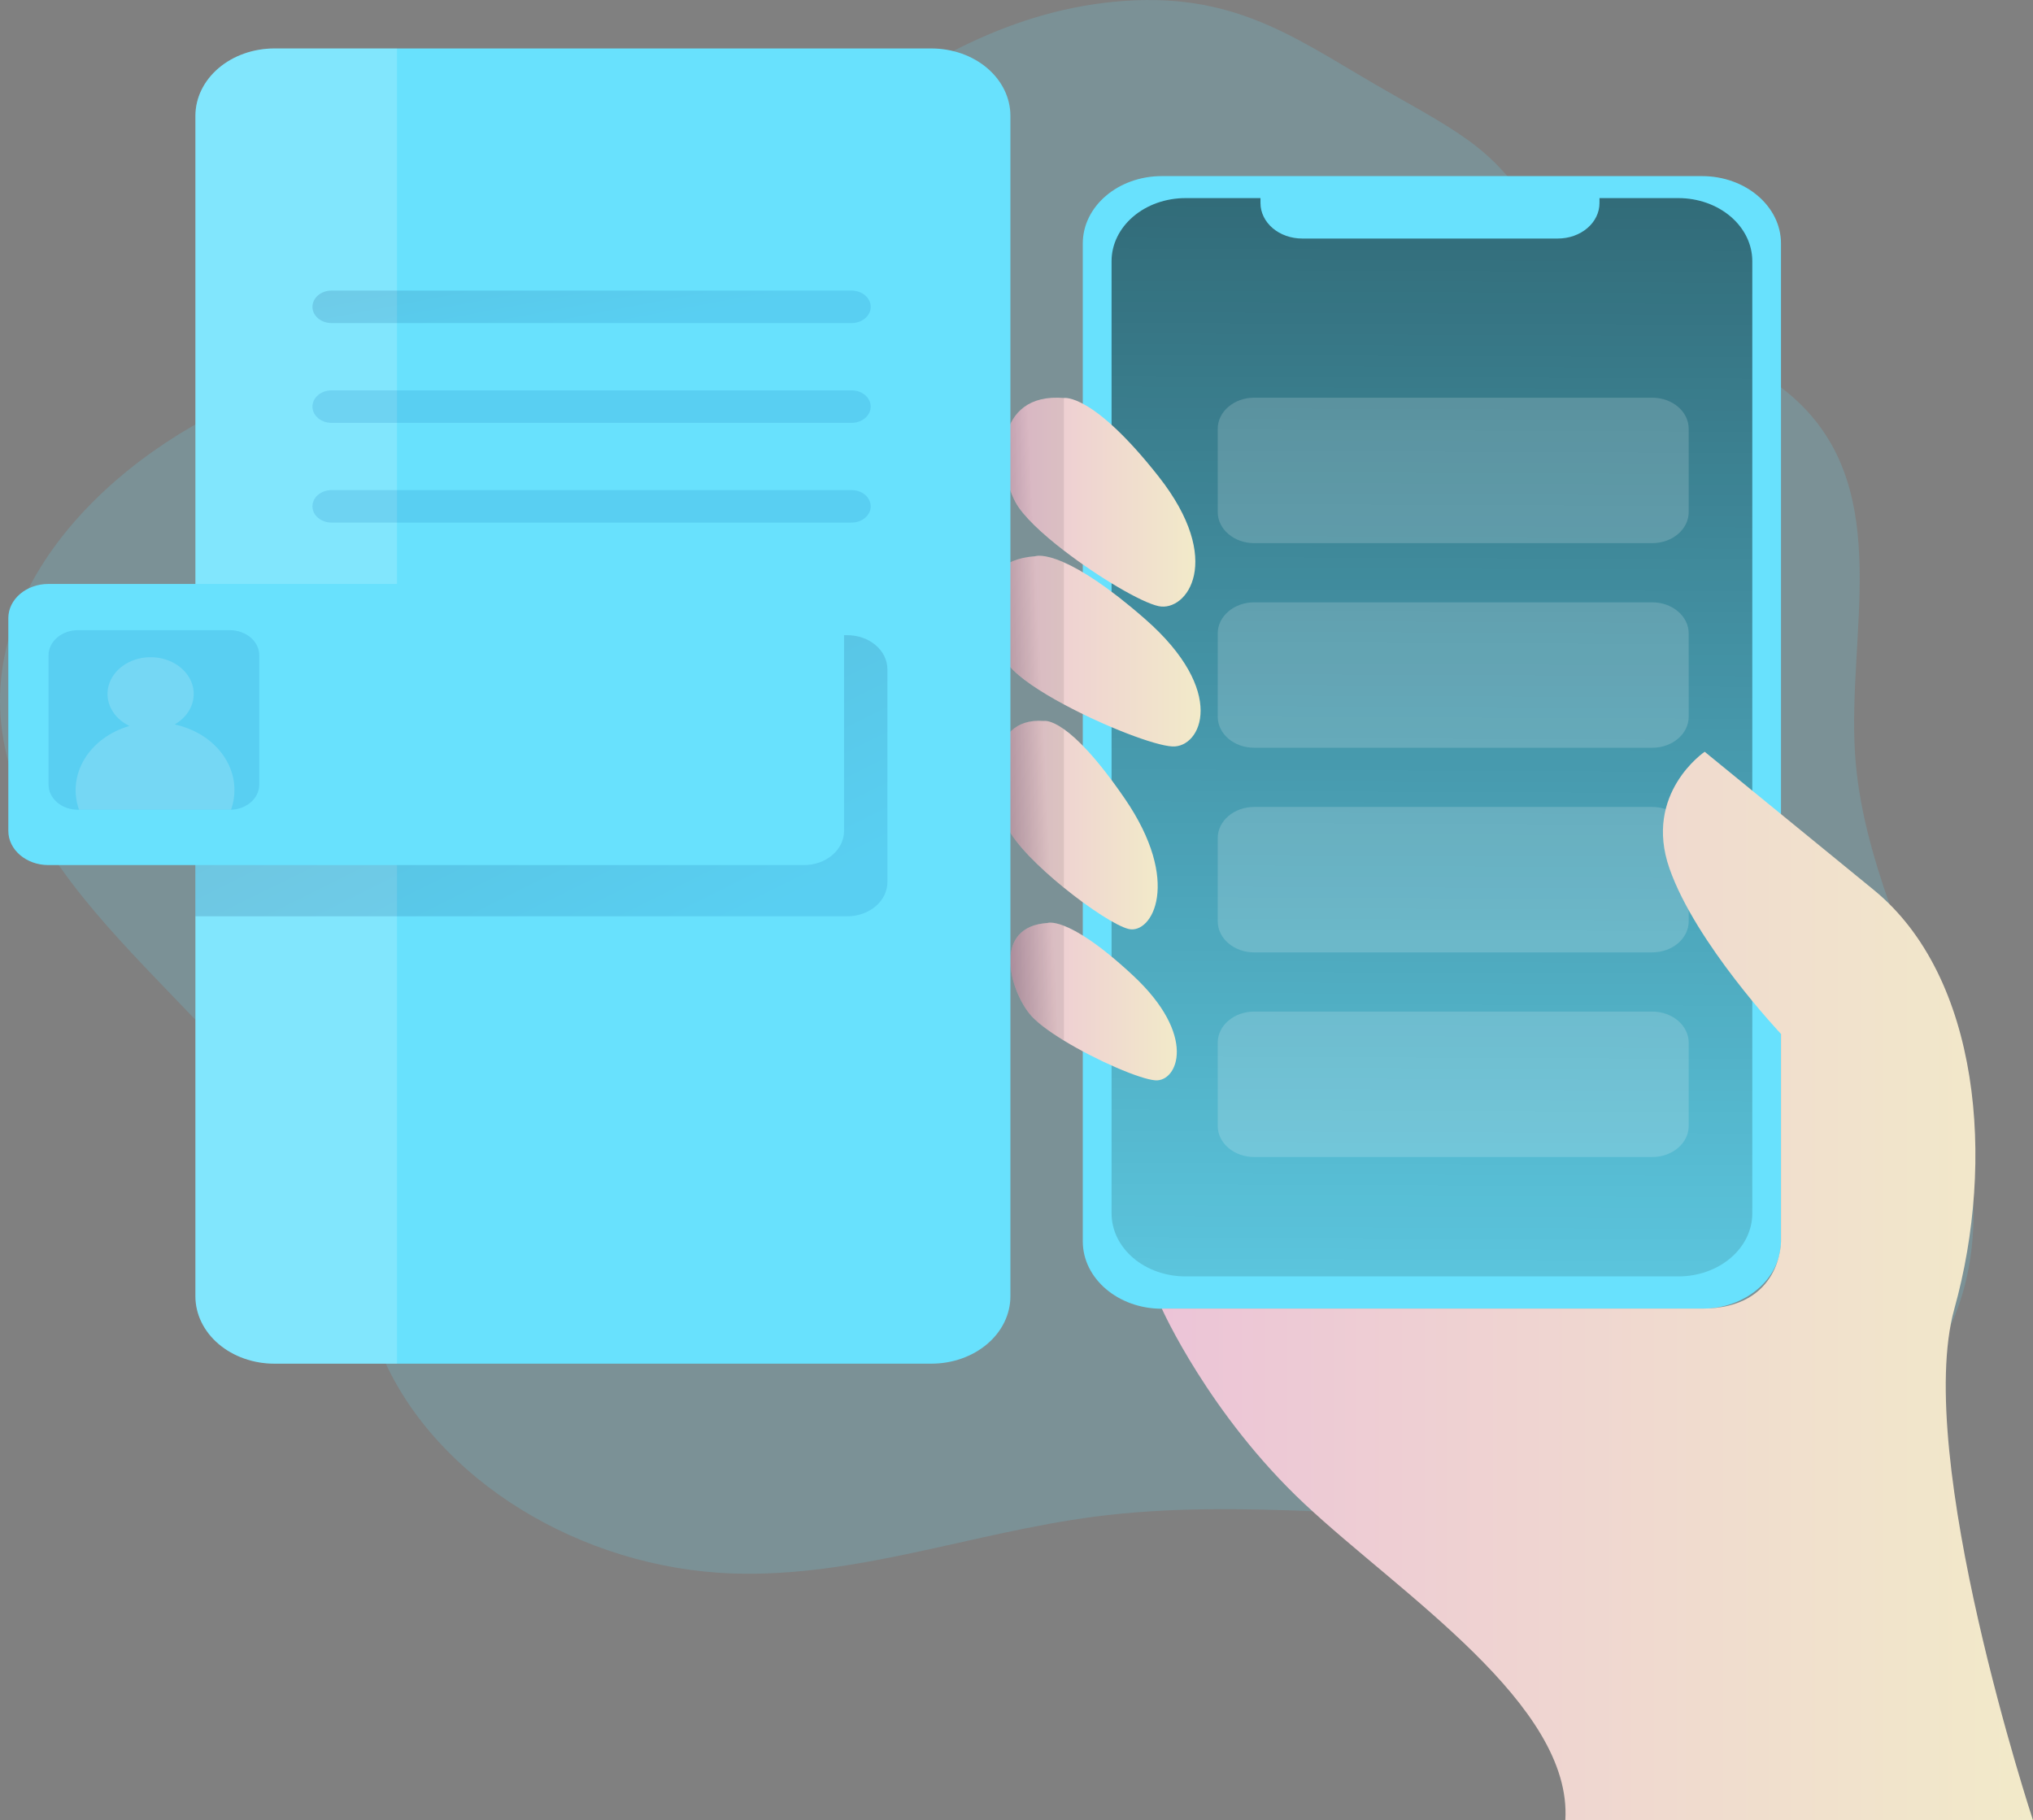 <svg width="516" height="462" viewBox="0 0 516 462" fill="none" xmlns="http://www.w3.org/2000/svg">
<rect x="0" y="0" width="516" height="462" fill="#808080" stroke="none"/>
<g clip-path="url(#clip0_320_12051)">
<path opacity="0.18" d="M285.413 0.224C228.691 4.208 193.708 54.836 142.675 76.332C119.749 85.993 93.919 89.536 70.403 98.099C30.402 112.657 -3.347 146.345 0.263 183.296C4.945 231.193 65.531 260.936 84.574 306.164C89.827 318.649 91.751 332.016 97.167 344.438C110.685 375.449 147.32 398.075 186.078 399.359C217.206 400.388 246.909 388.978 277.71 384.956C315.416 380.021 353.856 386.263 392.024 385.157C430.192 384.051 471.862 372.99 490.579 344.647C505.73 321.697 502.029 293.107 493.646 267.758C485.263 242.41 472.534 217.672 470.837 191.372C468.878 160.748 480.536 125.467 456.82 102.416C439.219 85.266 406.713 81.221 394.156 61.109C380.602 39.45 375.848 36.565 353.058 23.724C330.522 10.999 315.125 -1.864 285.413 0.224Z" fill="#68E1FD"/>
<path d="M431.979 44.695H294.884C283.805 44.695 274.824 52.352 274.824 61.798V315.06C274.824 324.505 283.805 332.163 294.884 332.163H431.979C443.057 332.163 452.038 324.505 452.038 315.06V61.798C452.038 52.352 443.057 44.695 431.979 44.695Z" fill="#68E1FD"/>
<path d="M444.754 66.261V307.974C444.752 312.214 442.775 316.278 439.258 319.275C435.742 322.272 430.973 323.956 426.001 323.956H300.864C295.895 323.951 291.131 322.266 287.618 319.27C284.106 316.273 282.131 312.211 282.129 307.974V66.269C282.131 62.03 284.107 57.966 287.621 54.968C291.135 51.97 295.901 50.284 300.873 50.28H319.925V51.541C319.925 52.722 320.198 53.892 320.728 54.983C321.258 56.075 322.036 57.066 323.015 57.902C323.995 58.737 325.158 59.4 326.439 59.852C327.719 60.304 329.091 60.537 330.476 60.537H395.418C396.803 60.538 398.176 60.306 399.457 59.854C400.737 59.402 401.901 58.74 402.881 57.904C403.861 57.069 404.638 56.077 405.168 54.984C405.698 53.893 405.97 52.722 405.969 51.541V50.28H426.01C430.98 50.284 435.745 51.969 439.259 54.965C442.773 57.961 444.749 62.024 444.754 66.261Z" fill="#68E1FD"/>
<path opacity="0.81" d="M444.754 66.261V307.974C444.752 312.214 442.775 316.278 439.258 319.275C435.742 322.272 430.973 323.956 426.001 323.956H300.864C295.895 323.951 291.131 322.266 287.618 319.27C284.106 316.273 282.131 312.211 282.129 307.974V66.269C282.131 62.03 284.107 57.966 287.621 54.968C291.135 51.97 295.901 50.284 300.873 50.28H319.925V51.541C319.925 52.722 320.198 53.892 320.728 54.983C321.258 56.075 322.036 57.066 323.015 57.902C323.995 58.737 325.158 59.4 326.439 59.852C327.719 60.304 329.091 60.537 330.476 60.537H395.418C396.803 60.538 398.176 60.306 399.457 59.854C400.737 59.402 401.901 58.74 402.881 57.904C403.861 57.069 404.638 56.077 405.168 54.984C405.698 53.893 405.97 52.722 405.969 51.541V50.28H426.01C430.98 50.284 435.745 51.969 439.259 54.965C442.773 57.961 444.749 62.024 444.754 66.261Z" fill="url(#paint0_linear_320_12051)"/>
<path opacity="0.17" d="M419.36 204.808H318.328C313.217 204.808 309.074 208.341 309.074 212.698V233.831C309.074 238.189 313.217 241.721 318.328 241.721H419.36C424.471 241.721 428.614 238.189 428.614 233.831V212.698C428.614 208.341 424.471 204.808 419.36 204.808Z" fill="white"/>
<path opacity="0.17" d="M419.36 256.743H318.328C313.217 256.743 309.074 260.276 309.074 264.633V285.766C309.074 290.124 313.217 293.656 318.328 293.656H419.36C424.471 293.656 428.614 290.124 428.614 285.766V264.633C428.614 260.276 424.471 256.743 419.36 256.743Z" fill="white"/>
<path d="M475.537 225.825L432.669 190.799C432.669 190.799 417.064 201.335 423.724 220.402C430.383 239.47 452.039 262.421 452.039 262.421V315.021C452.039 315.021 452.284 332.131 431.971 332.131H294.885C294.885 332.131 306.842 358.973 331.175 381.761C355.507 404.55 399.164 432.698 397.295 462H516C516 462 485.589 369.71 496.041 332.162C506.492 294.615 502.591 247.909 475.537 225.825Z" fill="url(#paint1_linear_320_12051)"/>
<path d="M294.087 153.848C289.75 152.943 278.881 146.553 270.026 139.723C264.401 135.391 259.584 130.882 257.76 127.478C253.061 118.722 252.235 99.546 270.026 101.015C270.026 101.015 277.284 99.608 294.087 120.965C310.889 142.322 301.181 155.333 294.087 153.848Z" fill="url(#paint2_linear_320_12051)"/>
<path d="M297.552 189.454C293.016 189.222 280.314 184.325 269.999 178.763C263.938 175.499 258.658 172.003 256.263 169.079C249.785 161.189 244.931 142.454 262.75 141.177C262.75 141.177 264.764 140.404 270.008 142.725C274.39 144.651 281.022 148.696 290.63 157.105C311.687 175.538 304.864 189.825 297.552 189.454Z" fill="url(#paint3_linear_320_12051)"/>
<path d="M286.501 235.788C283.489 235.092 276.603 230.644 270.025 225.291C263.674 220.147 257.677 214.168 255.636 209.89C251.463 201.149 250.193 181.834 264.944 182.987C264.944 182.987 266.514 182.577 270.025 185.06C273.337 187.381 278.381 192.331 285.448 202.635C300.028 223.853 292.398 237.142 286.501 235.788Z" fill="url(#paint4_linear_320_12051)"/>
<path d="M293.269 274.194C289.449 273.946 278.344 269.181 270.025 264.092C266.105 261.694 262.767 259.226 261.161 257.13C256.08 250.593 252.088 235.161 265.869 234.256C265.869 234.256 267.04 233.808 270.025 234.96C273.336 236.237 278.898 239.501 287.562 247.569C304.001 262.877 298.894 274.557 293.269 274.194Z" fill="url(#paint5_linear_320_12051)"/>
<path opacity="0.17" d="M419.36 100.938H318.328C313.217 100.938 309.074 104.471 309.074 108.829V129.961C309.074 134.319 313.217 137.851 318.328 137.851H419.36C424.471 137.851 428.614 134.319 428.614 129.961V108.829C428.614 104.471 424.471 100.938 419.36 100.938Z" fill="white"/>
<path opacity="0.17" d="M419.36 152.873H318.328C313.217 152.873 309.074 156.406 309.074 160.763V181.896C309.074 186.254 313.217 189.786 318.328 189.786H419.36C424.471 189.786 428.614 186.254 428.614 181.896V160.763C428.614 156.406 424.471 152.873 419.36 152.873Z" fill="white"/>
<path opacity="0.81" d="M270.026 101.015V139.692C264.401 135.36 259.584 130.851 257.76 127.447C253.097 118.722 252.235 99.546 270.026 101.015Z" fill="url(#paint6_linear_320_12051)"/>
<path opacity="0.81" d="M270.026 142.717V178.763C263.966 175.499 258.685 172.003 256.29 169.079C249.812 161.189 244.959 142.454 262.777 141.177C262.777 141.177 264.791 140.435 270.026 142.717Z" fill="url(#paint7_linear_320_12051)"/>
<path opacity="0.81" d="M270.025 185.06V225.284C263.674 220.14 257.677 214.16 255.636 209.883C251.463 201.142 250.193 181.827 264.944 182.979C264.944 182.987 266.514 182.554 270.025 185.06Z" fill="url(#paint8_linear_320_12051)"/>
<path opacity="0.81" d="M270.025 234.96V264.092C266.105 261.694 262.767 259.226 261.161 257.13C256.08 250.593 252.088 235.161 265.869 234.256C265.869 234.256 267.04 233.808 270.025 234.96Z" fill="url(#paint9_linear_320_12051)"/>
<path d="M256.453 29.394V329.007C256.454 331.251 255.937 333.474 254.93 335.548C253.924 337.622 252.448 339.507 250.587 341.094C248.725 342.682 246.516 343.941 244.084 344.8C241.651 345.66 239.045 346.102 236.412 346.102H69.641C67.008 346.102 64.401 345.66 61.969 344.8C59.537 343.941 57.328 342.682 55.466 341.094C53.605 339.507 52.129 337.622 51.123 335.548C50.116 333.474 49.598 331.251 49.6 329.007V29.394C49.598 27.15 50.116 24.927 51.123 22.853C52.129 20.779 53.605 18.894 55.466 17.307C57.328 15.719 59.537 14.46 61.969 13.601C64.401 12.742 67.008 12.299 69.641 12.299H236.412C239.045 12.299 241.651 12.742 244.084 13.601C246.516 14.46 248.725 15.719 250.587 17.307C252.448 18.894 253.924 20.779 254.93 22.853C255.937 24.927 256.454 27.15 256.453 29.394Z" fill="#68E1FD"/>
<path opacity="0.17" d="M100.751 12.299V346.102H69.641C67.008 346.102 64.401 345.66 61.969 344.8C59.537 343.941 57.328 342.682 55.466 341.094C53.605 339.507 52.129 337.622 51.123 335.548C50.116 333.474 49.598 331.251 49.6 329.007V29.394C49.598 27.15 50.116 24.927 51.123 22.853C52.129 20.779 53.605 18.894 55.466 17.307C57.328 15.719 59.537 14.46 61.969 13.601C64.401 12.742 67.008 12.299 69.641 12.299H100.751Z" fill="white"/>
<path opacity="0.19" d="M225.235 169.875V223.884C225.235 226.183 224.163 228.389 222.256 230.015C220.349 231.641 217.762 232.555 215.064 232.555H49.6V161.212H215.064C216.4 161.211 217.722 161.434 218.956 161.869C220.19 162.304 221.311 162.942 222.255 163.747C223.2 164.551 223.949 165.507 224.46 166.558C224.972 167.61 225.235 168.737 225.235 169.875Z" fill="url(#paint10_linear_320_12051)"/>
<path d="M204.059 148.209H12.284C6.667 148.209 2.113 152.091 2.113 156.88V210.888C2.113 215.677 6.667 219.56 12.284 219.56H204.059C209.676 219.56 214.229 215.677 214.229 210.888V156.88C214.229 152.091 209.676 148.209 204.059 148.209Z" fill="#68E1FD"/>
<path opacity="0.19" d="M216.162 81.995H84.138C82.858 81.995 81.629 81.561 80.722 80.79C79.816 80.018 79.305 78.971 79.303 77.879C79.303 76.786 79.812 75.737 80.719 74.964C81.626 74.191 82.856 73.756 84.138 73.756H216.162C217.444 73.756 218.674 74.191 219.581 74.964C220.488 75.737 220.997 76.786 220.997 77.879C220.997 78.42 220.872 78.956 220.629 79.456C220.386 79.956 220.03 80.41 219.581 80.792C219.131 81.174 218.598 81.477 218.012 81.683C217.425 81.89 216.796 81.996 216.162 81.995Z" fill="url(#paint11_linear_320_12051)"/>
<path opacity="0.19" d="M216.162 107.32H84.138C82.856 107.32 81.626 106.885 80.719 106.112C79.812 105.339 79.303 104.29 79.303 103.197C79.305 102.105 79.816 101.058 80.722 100.286C81.629 99.515 82.858 99.082 84.138 99.082H216.162C216.796 99.081 217.425 99.186 218.012 99.393C218.598 99.599 219.131 99.902 219.581 100.284C220.03 100.666 220.386 101.12 220.629 101.62C220.872 102.12 220.997 102.656 220.997 103.197C220.997 104.29 220.488 105.339 219.581 106.112C218.674 106.885 217.444 107.32 216.162 107.32Z" fill="url(#paint12_linear_320_12051)"/>
<path opacity="0.19" d="M216.162 132.63H84.138C82.858 132.63 81.629 132.196 80.722 131.425C79.816 130.653 79.305 129.607 79.303 128.515C79.303 127.421 79.812 126.372 80.719 125.599C81.626 124.826 82.856 124.392 84.138 124.392H216.162C217.444 124.392 218.674 124.826 219.581 125.599C220.488 126.372 220.997 127.421 220.997 128.515C220.997 129.056 220.872 129.591 220.629 130.091C220.386 130.591 220.03 131.045 219.581 131.427C219.131 131.809 218.598 132.112 218.012 132.319C217.425 132.525 216.796 132.631 216.162 132.63Z" fill="url(#paint13_linear_320_12051)"/>
<path opacity="0.19" d="M65.803 166.31V199.161C65.802 200.803 65.058 202.38 63.726 203.565C62.394 204.75 60.577 205.45 58.654 205.52C58.545 205.528 58.436 205.528 58.327 205.52H19.796C17.813 205.52 15.912 204.848 14.51 203.653C13.108 202.458 12.32 200.836 12.32 199.146V166.31C12.32 165.473 12.514 164.644 12.889 163.872C13.265 163.099 13.816 162.396 14.511 161.805C15.205 161.214 16.029 160.745 16.936 160.426C17.843 160.106 18.815 159.942 19.796 159.943H58.327C59.308 159.942 60.28 160.106 61.187 160.426C62.094 160.745 62.918 161.214 63.613 161.805C64.307 162.396 64.858 163.099 65.234 163.872C65.609 164.644 65.803 165.473 65.803 166.31Z" fill="url(#paint14_linear_320_12051)"/>
<path opacity="0.17" d="M59.507 200.531C59.508 202.21 59.221 203.881 58.654 205.489C58.546 205.497 58.437 205.497 58.328 205.489H20.051C18.549 201.225 19.042 196.631 21.427 192.671C23.812 188.71 27.904 185.692 32.843 184.248C30.771 183.249 29.138 181.701 28.191 179.84C27.244 177.978 27.034 175.904 27.594 173.931C28.155 171.959 29.454 170.196 31.295 168.91C33.136 167.625 35.419 166.886 37.797 166.806C40.176 166.726 42.52 167.309 44.474 168.467C46.428 169.626 47.886 171.296 48.627 173.224C49.367 175.153 49.35 177.235 48.578 179.154C47.806 181.074 46.32 182.726 44.347 183.861C48.687 184.808 52.534 186.961 55.279 189.98C58.024 192.998 59.512 196.711 59.507 200.531Z" fill="white"/>
</g>
<defs>
<linearGradient id="paint0_linear_320_12051" x1="365.36" y1="-147.226" x2="363.19" y2="369.891" gradientUnits="userSpaceOnUse">
<stop/>
<stop offset="0.97" stop-opacity="0.1"/>
</linearGradient>
<linearGradient id="paint1_linear_320_12051" x1="294.885" y1="326.4" x2="516" y2="326.4" gradientUnits="userSpaceOnUse">
<stop stop-color="#ECC4D7"/>
<stop offset="0.42" stop-color="#EFD4D1"/>
<stop offset="1" stop-color="#F2EAC9"/>
</linearGradient>
<linearGradient id="paint2_linear_320_12051" x1="254.875" y1="127.447" x2="303.386" y2="127.447" gradientUnits="userSpaceOnUse">
<stop stop-color="#ECC4D7"/>
<stop offset="0.42" stop-color="#EFD4D1"/>
<stop offset="1" stop-color="#F2EAC9"/>
</linearGradient>
<linearGradient id="paint3_linear_320_12051" x1="250.411" y1="165.258" x2="304.728" y2="165.258" gradientUnits="userSpaceOnUse">
<stop stop-color="#ECC4D7"/>
<stop offset="0.42" stop-color="#EFD4D1"/>
<stop offset="1" stop-color="#F2EAC9"/>
</linearGradient>
<linearGradient id="paint4_linear_320_12051" x1="252.851" y1="209.411" x2="293.84" y2="209.411" gradientUnits="userSpaceOnUse">
<stop stop-color="#ECC4D7"/>
<stop offset="0.42" stop-color="#EFD4D1"/>
<stop offset="1" stop-color="#F2EAC9"/>
</linearGradient>
<linearGradient id="paint5_linear_320_12051" x1="256.452" y1="254.183" x2="298.694" y2="254.183" gradientUnits="userSpaceOnUse">
<stop stop-color="#ECC4D7"/>
<stop offset="0.42" stop-color="#EFD4D1"/>
<stop offset="1" stop-color="#F2EAC9"/>
</linearGradient>
<linearGradient id="paint6_linear_320_12051" x1="220.309" y1="121.986" x2="263.223" y2="119.976" gradientUnits="userSpaceOnUse">
<stop/>
<stop offset="0.97" stop-opacity="0.1"/>
</linearGradient>
<linearGradient id="paint7_linear_320_12051" x1="222.159" y1="161.436" x2="265.074" y2="159.426" gradientUnits="userSpaceOnUse">
<stop/>
<stop offset="0.97" stop-opacity="0.1"/>
</linearGradient>
<linearGradient id="paint8_linear_320_12051" x1="224.236" y1="205.566" x2="267.142" y2="203.556" gradientUnits="userSpaceOnUse">
<stop/>
<stop offset="0.97" stop-opacity="0.1"/>
</linearGradient>
<linearGradient id="paint9_linear_320_12051" x1="226.341" y1="250.562" x2="269.255" y2="248.542" gradientUnits="userSpaceOnUse">
<stop/>
<stop offset="0.97" stop-opacity="0.1"/>
</linearGradient>
<linearGradient id="paint10_linear_320_12051" x1="123.495" y1="179.738" x2="157.959" y2="248.874" gradientUnits="userSpaceOnUse">
<stop stop-color="#183866"/>
<stop offset="1" stop-color="#1A7FC1"/>
</linearGradient>
<linearGradient id="paint11_linear_320_12051" x1="142.012" y1="46.667" x2="149.221" y2="84.704" gradientUnits="userSpaceOnUse">
<stop stop-color="#183866"/>
<stop offset="1" stop-color="#1A7FC1"/>
</linearGradient>
<linearGradient id="paint12_linear_320_12051" x1="135.725" y1="47.858" x2="142.934" y2="85.894" gradientUnits="userSpaceOnUse">
<stop stop-color="#183866"/>
<stop offset="1" stop-color="#1A7FC1"/>
</linearGradient>
<linearGradient id="paint13_linear_320_12051" x1="129.438" y1="49.05" x2="136.646" y2="87.086" gradientUnits="userSpaceOnUse">
<stop stop-color="#183866"/>
<stop offset="1" stop-color="#1A7FC1"/>
</linearGradient>
<linearGradient id="paint14_linear_320_12051" x1="-48.683" y1="182.708" x2="-48.366" y2="182.708" gradientUnits="userSpaceOnUse">
<stop stop-color="#183866"/>
<stop offset="1" stop-color="#1A7FC1"/>
</linearGradient>
<clipPath id="clip0_320_12051">
<rect width="516" height="462" fill="white"/>
</clipPath>
</defs>
</svg>

